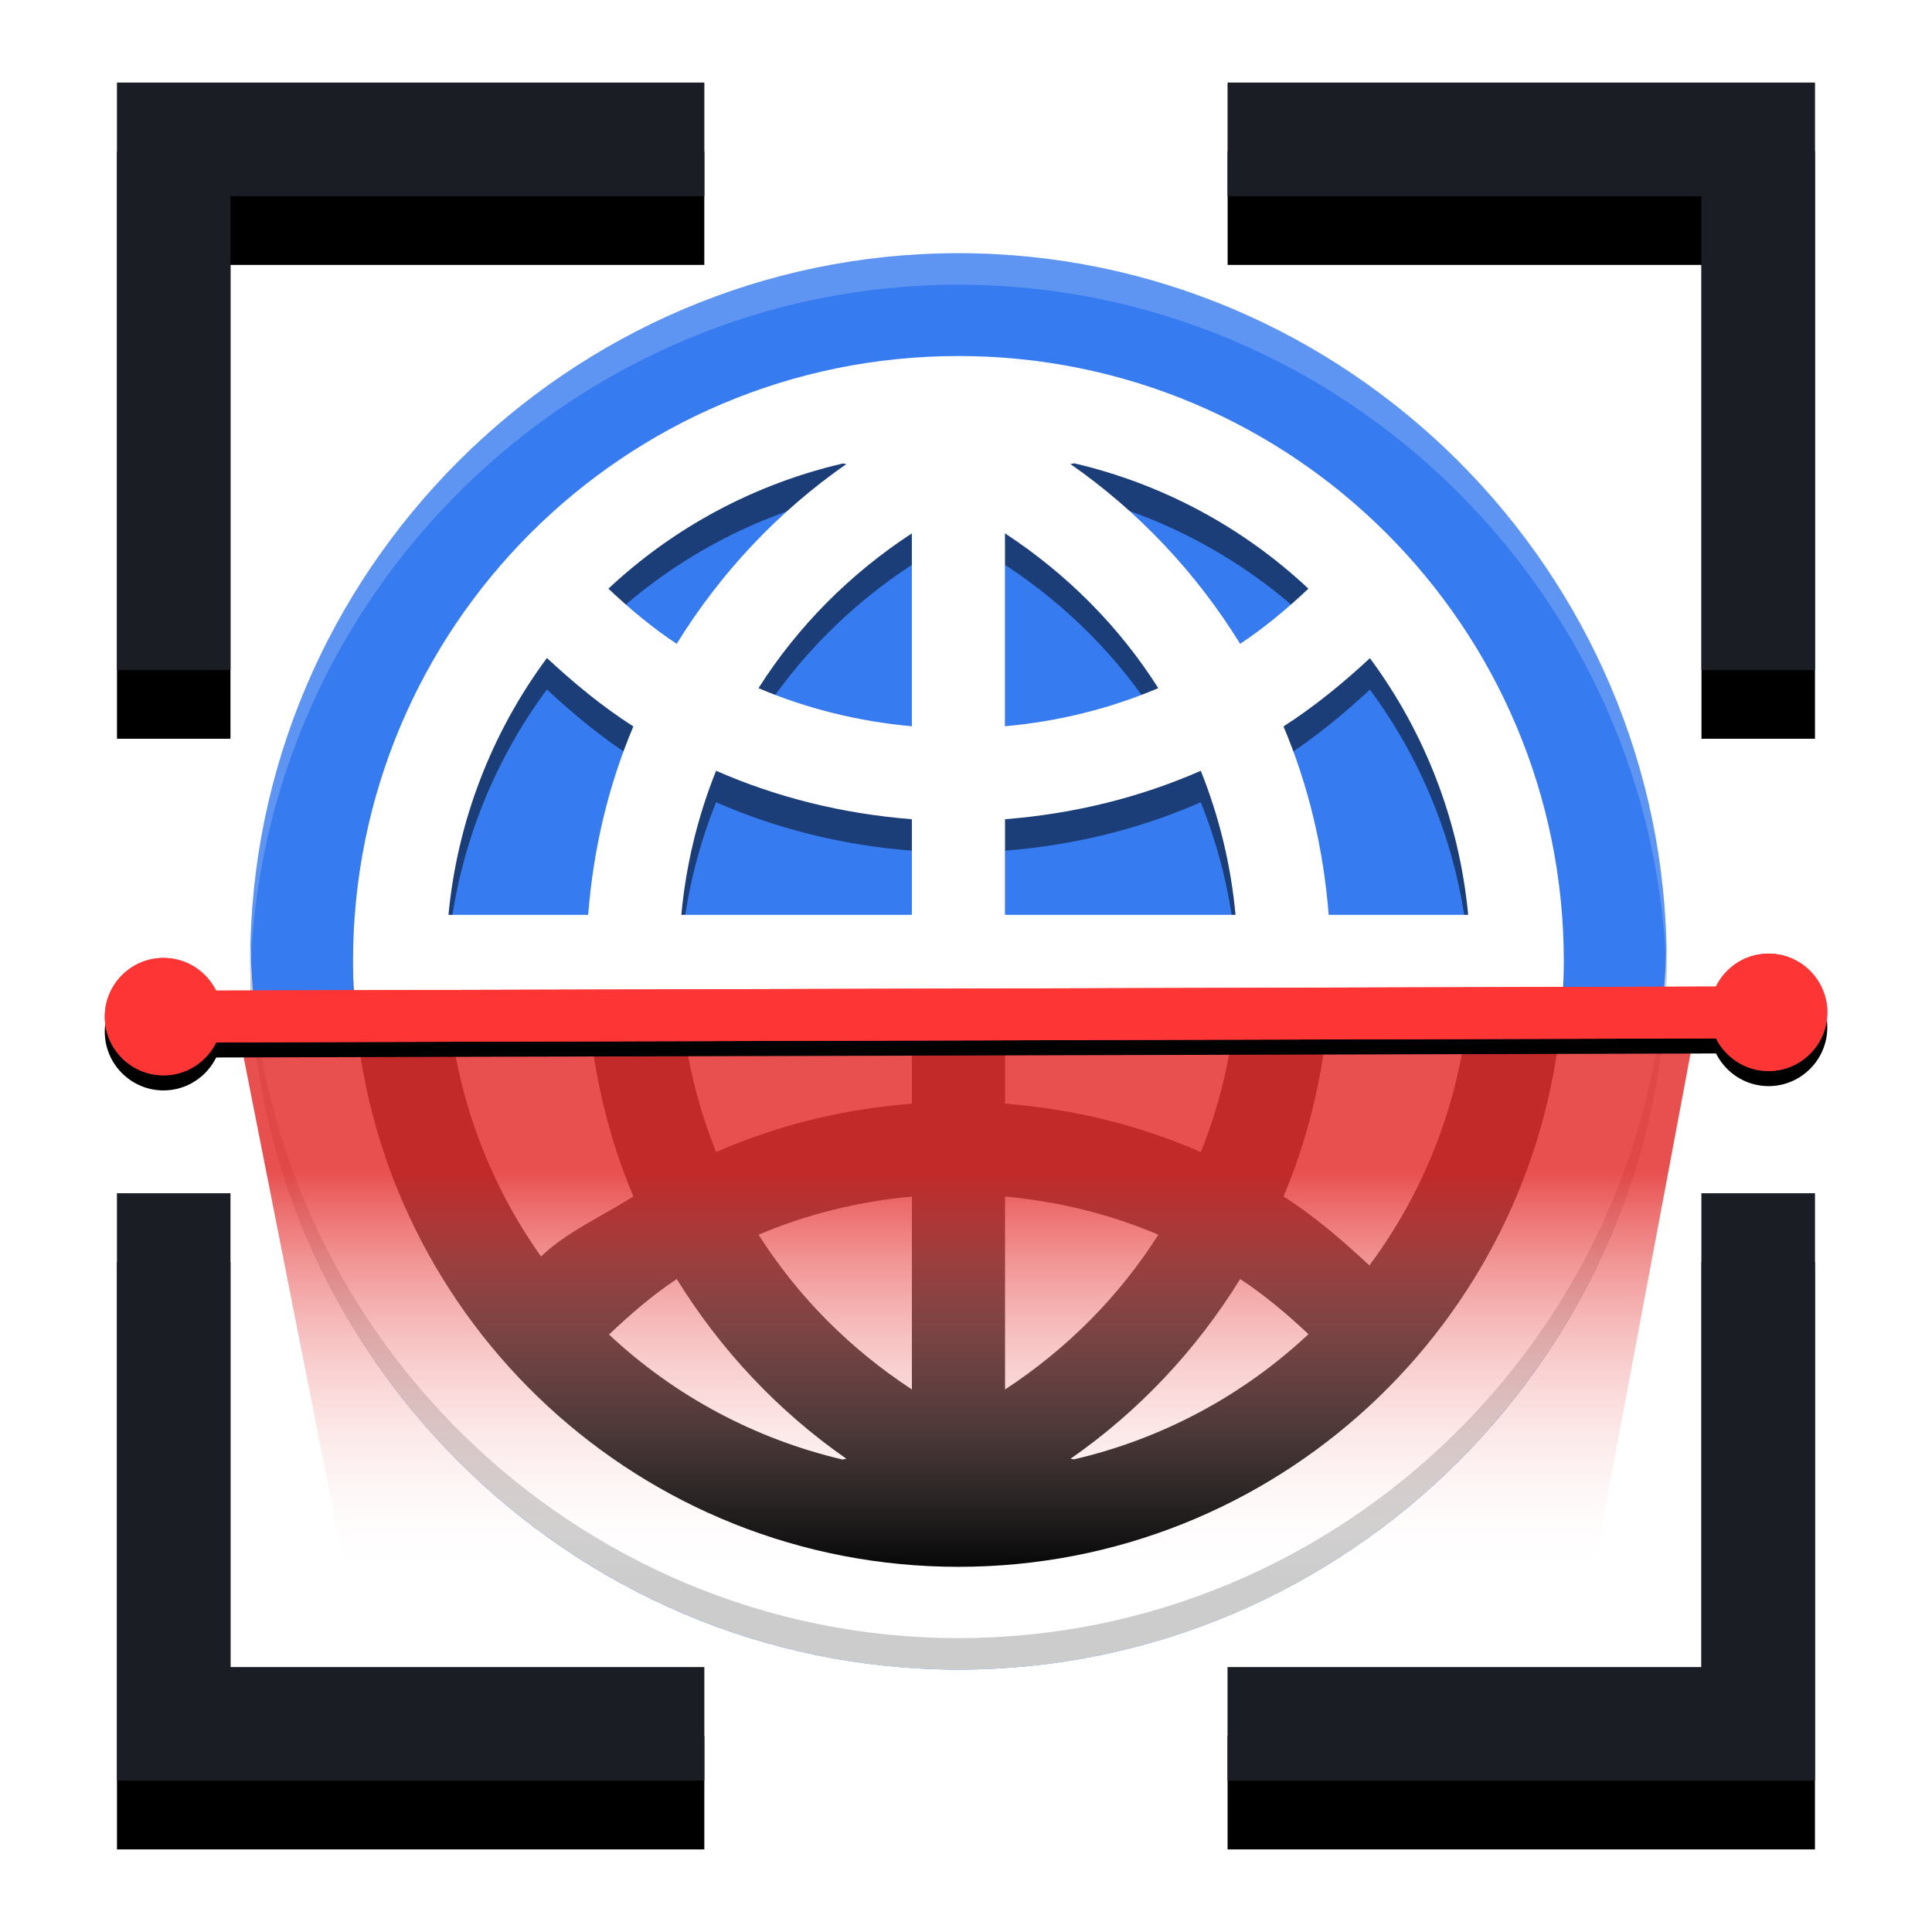 <svg width="512" height="512" version="1.1" viewBox="0 0 135.47 135.47" xmlns="http://www.w3.org/2000/svg"><defs><linearGradient id="b" x1="969.23" x2="969.23" y1="1072.3" y2="817.88" gradientTransform="matrix(.112 0 0 -.113 -41.202 203.25)" gradientUnits="userSpaceOnUse"><stop stop-color="#e43030" offset="0"/><stop stop-color="#fff" stop-opacity="0" offset="1"/></linearGradient><filter id="a" x="-.026" y="-.364" width="1.051" height="1.727" color-interpolation-filters="sRGB"><feGaussianBlur stdDeviation="1.293"/></filter></defs><path d="m8.203 10.617v41.184h7.957v-33.224h33.226v-7.959zm77.877 0v7.959h33.226v33.224h7.959v-41.184zm-77.877 77.879v41.184h41.184v-7.957h-33.226v-33.226zm111.1 0v33.226h-33.226v7.957h41.186v-41.184z" color="#000000" color-rendering="auto" dominant-baseline="auto" image-rendering="auto" shape-rendering="auto" solid-color="#000000" stop-color="#000000" style="font-feature-settings:normal;font-variant-alternates:normal;font-variant-caps:normal;font-variant-east-asian:normal;font-variant-ligatures:normal;font-variant-numeric:normal;font-variant-position:normal;font-variation-settings:normal;inline-size:0;isolation:auto;mix-blend-mode:normal;shape-margin:0;shape-padding:0;text-decoration-color:#000000;text-decoration-line:none;text-decoration-style:solid;text-indent:0;text-orientation:mixed;text-transform:none;white-space:normal"/><path d="m67.204 17.755c-27.296 0-49.658 22.364-49.658 49.658s22.364 49.658 49.658 49.658 49.658-22.363 49.658-49.658c0-27.296-22.363-49.658-49.658-49.658z" color="#000000" color-rendering="auto" dominant-baseline="auto" fill="#367bf0" image-rendering="auto" shape-rendering="auto" solid-color="#000000" stroke-width="1.095" style="font-feature-settings:normal;font-variant-alternates:normal;font-variant-caps:normal;font-variant-ligatures:normal;font-variant-numeric:normal;font-variant-position:normal;isolation:auto;mix-blend-mode:normal;shape-padding:0;text-decoration-color:#000000;text-decoration-line:none;text-decoration-style:solid;text-indent:0;text-orientation:mixed;text-transform:none;white-space:normal"/><path d="m67.204 27.17c-23.445 0-42.45 19.004-42.45 42.45 0 23.444 19.004 42.45 42.45 42.45 23.444 0 42.45-19.004 42.45-42.45 0-23.445-19.004-42.45-42.45-42.45zm8.123 7.523c6.15 1.437 11.813 4.468 16.418 8.79-1.494 1.405-3.07 2.73-4.787 3.867-3.068-4.97-7.111-9.273-11.898-12.604 0.091-0.019 0.183-0.026 0.268-0.053zm-16.223 0.013c0.079 0.021 0.163 0.021 0.242 0.04-4.787 3.331-8.831 7.634-11.898 12.604-1.724-1.137-3.293-2.462-4.787-3.867 4.613-4.322 10.284-7.349 16.444-8.778zm4.834 4.898v13.527c-3.782-0.341-7.4-1.248-10.751-2.672 2.755-4.349 6.439-8.032 10.751-10.854zm6.531 0c4.309 2.823 7.994 6.505 10.748 10.854-3.35 1.424-6.969 2.332-10.748 2.672zm-32.12 8.739c1.888 1.756 3.873 3.401 6.061 4.8-1.737 4.107-2.808 8.56-3.167 13.21h-9.796c0.617-6.52 3.004-12.749 6.903-18.01zm57.709 0.013c3.892 5.259 6.276 11.484 6.89 17.997h-9.783c-0.359-4.649-1.431-9.103-3.167-13.21 2.181-1.399 4.173-3.038 6.061-4.787zm-45.846 7.896c4.258 1.869 8.881 3.017 13.728 3.397v6.705h-16.165c0.327-3.539 1.163-6.928 2.436-10.102zm33.986 0c1.273 3.174 2.109 6.563 2.436 10.102h-16.163v-6.705c4.845-0.38 9.469-1.528 13.727-3.397zm-52.735 16.635h9.783c0.359 4.649 1.431 9.103 3.167 13.21-2.103 1.346-4.715 2.502-6.477 4.213-3.65-5.14-5.883-11.15-6.473-17.424zm16.314 0h16.165v6.707c-4.847 0.378-9.47 1.526-13.728 3.395-1.273-3.174-2.109-6.563-2.436-10.102zm22.696 0h16.162c-0.328 3.54-1.163 6.928-2.436 10.102-4.258-1.869-8.881-3.017-13.727-3.395zm22.693 0h9.796c-0.62 6.537-3.021 12.78-6.943 18.05-1.886-1.758-3.833-3.442-6.02-4.84 1.737-4.107 2.808-8.56 3.167-13.21zm-29.224 13.223v13.527c-4.311-2.823-7.995-6.505-10.751-10.854 3.35-1.424 6.969-2.332 10.751-2.672zm6.531 0c3.78 0.341 7.398 1.248 10.748 2.672-2.755 4.349-6.439 8.032-10.748 10.854zm-23.021 5.78c3.068 4.97 7.111 9.273 11.898 12.604-0.091 0.019-0.183 0.026-0.268 0.053-6.133-1.435-11.781-4.458-16.379-8.764 1.49-1.409 3.031-2.755 4.749-3.892zm39.51 0c1.718 1.137 3.293 2.462 4.787 3.867-4.613 4.322-10.284 7.349-16.444 8.778-0.079-0.021-0.163-0.021-0.242-0.04 4.787-3.331 8.831-7.634 11.898-12.604z" opacity=".5" stroke-width="1.095"/><path d="m17.558 66.309c3.36e-4 0.015 0.001 0.03 0.002 0.045 3.45e-4 -0.015 7.7e-5 -0.03 4.31e-4 -0.045zm0.002 0.045c-0.008 0.352-0.014 0.705-0.014 1.058 0 21.936 14.447 40.684 34.287 47.2 0.002 7.4e-4 0.005 2e-3 0.007 3e-3 0.8 0.263 1.608 0.505 2.424 0.727 0.082 0.022 0.163 0.045 0.246 0.067 0.223 0.06 0.447 0.117 0.672 0.174 0.119 0.03 0.238 0.059 0.358 0.088 0.217 0.053 0.433 0.106 0.652 0.156 0.089 0.02 0.178 0.039 0.268 0.059 0.216 0.048 0.432 0.097 0.649 0.142 0.162 0.034 0.325 0.065 0.487 0.098 0.195 0.039 0.392 0.077 0.588 0.114 0.164 0.031 0.329 0.06 0.494 0.089 0.245 0.043 0.49 0.084 0.736 0.123 0.108 0.017 0.215 0.036 0.322 0.052 0.364 0.056 0.73 0.107 1.097 0.155 0.08 0.01 0.159 0.02 0.239 0.03 0.302 0.038 0.604 0.072 0.908 0.105 0.098 0.011 0.196 0.021 0.295 0.031 0.374 0.037 0.748 0.072 1.125 0.101 0.4 0.031 0.803 0.056 1.206 0.077 0.054 3e-3 0.108 5e-3 0.161 7e-3 0.344 0.017 0.689 0.03 1.035 0.04 0.069 2e-3 0.139 4e-3 0.208 5e-3 0.397 9e-3 0.795 0.016 1.195 0.016 7.385 0 14.409-1.639 20.726-4.568 1.17e-4 -7e-5 3.2e-4 5e-5 4.37e-4 0 0.824-0.382 1.635-0.787 2.435-1.212 1.599-0.851 3.146-1.786 4.636-2.8h4.21e-4c0.015-0.011 0.03-0.021 0.046-0.032 0.345-0.235 0.685-0.475 1.024-0.719 0.078-0.056 0.155-0.113 0.232-0.17 0.275-0.201 0.548-0.403 0.819-0.609 0.097-0.073 0.192-0.147 0.288-0.222 0.264-0.203 0.525-0.409 0.785-0.618 0.082-0.066 0.163-0.131 0.246-0.198 0.284-0.231 0.565-0.464 0.842-0.702 0.055-0.047 0.111-0.093 0.165-0.141 0.333-0.286 0.663-0.576 0.989-0.87 0.682-0.617 1.347-1.254 1.995-1.907l4e-3 -4e-3c4e-3 -4e-3 6e-3 -7e-3 0.01-0.011 0.31-0.313 0.615-0.631 0.917-0.951 0.028-0.029 0.054-0.059 0.082-0.088 0.286-0.306 0.569-0.616 0.848-0.93 0.02-0.023 0.041-0.046 0.061-0.069 7.769-8.772 12.506-20.283 12.506-32.84 0-0.368-6e-3 -0.737-0.014-1.103-0.035 1.584-0.148 3.149-0.33 4.694l-98.599 0.264c-0.199-1.616-0.319-3.255-0.358-4.913z" fill="#fff" stroke-width=".221" style="font-feature-settings:normal;font-variant-alternates:normal;font-variant-caps:normal;font-variant-ligatures:normal;font-variant-numeric:normal;font-variant-position:normal;isolation:auto;mix-blend-mode:normal;shape-padding:0;text-decoration-color:#000000;text-decoration-line:none;text-decoration-style:solid;text-indent:0;text-orientation:mixed;text-transform:none;white-space:normal"/><path d="m67.203 117.07c-27.296 0-49.657-22.363-49.657-49.657 0-0.368 0.006-0.737 0.014-1.103 0.593 26.791 22.717 48.554 49.644 48.554 26.925 0 49.05-21.762 49.644-48.554 9e-3 0.367 0.014 0.735 0.014 1.103 0 27.296-22.363 49.657-49.657 49.657z" opacity=".2" stroke-width="1.095" style="font-feature-settings:normal;font-variant-alternates:normal;font-variant-caps:normal;font-variant-ligatures:normal;font-variant-numeric:normal;font-variant-position:normal;isolation:auto;mix-blend-mode:normal;shape-padding:0;text-decoration-color:#000000;text-decoration-line:none;text-decoration-style:solid;text-indent:0;text-orientation:mixed;text-transform:none;white-space:normal"/><path d="m67.204 24.964c-23.445 0-42.45 19.004-42.45 42.45 0 23.444 19.004 42.45 42.45 42.45 23.444 0 42.45-19.004 42.45-42.45 0-23.445-19.004-42.45-42.45-42.45zm8.123 7.523c6.15 1.437 11.813 4.468 16.418 8.79-1.494 1.405-3.07 2.73-4.787 3.867-3.068-4.97-7.111-9.273-11.898-12.604 0.091-0.019 0.183-0.026 0.268-0.053zm-16.223 0.013c0.079 0.021 0.163 0.021 0.242 0.04-4.787 3.331-8.831 7.634-11.898 12.604-1.724-1.137-3.293-2.462-4.787-3.867 4.613-4.322 10.284-7.349 16.444-8.778zm4.834 4.898v13.527c-3.782-0.341-7.4-1.248-10.751-2.672 2.755-4.349 6.439-8.032 10.751-10.854zm6.531 0c4.309 2.823 7.994 6.505 10.748 10.854-3.35 1.424-6.969 2.332-10.748 2.672zm-32.12 8.739c1.888 1.756 3.873 3.401 6.061 4.8-1.737 4.107-2.808 8.56-3.167 13.21h-9.796c0.617-6.52 3.004-12.749 6.903-18.01zm57.709 0.013c3.892 5.259 6.276 11.484 6.89 17.997h-9.783c-0.359-4.649-1.431-9.103-3.167-13.21 2.181-1.399 4.173-3.038 6.061-4.787zm-45.846 7.896c4.258 1.869 8.881 3.017 13.728 3.397v6.705h-16.165c0.327-3.539 1.163-6.928 2.436-10.102zm33.986 0c1.273 3.174 2.109 6.563 2.436 10.102h-16.162v-6.705c4.845-0.38 9.469-1.528 13.727-3.397zm-52.735 16.635h9.783c0.359 4.649 1.431 9.103 3.167 13.21-2.103 1.346-4.715 2.502-6.477 4.213-3.65-5.14-5.883-11.15-6.473-17.424zm16.314 0h16.165v6.707c-4.847 0.378-9.47 1.526-13.728 3.395-1.273-3.174-2.109-6.563-2.436-10.102zm22.696 0h16.162c-0.328 3.539-1.163 6.928-2.436 10.102-4.258-1.869-8.881-3.017-13.727-3.395zm22.693 0h9.796c-0.62 6.537-3.021 12.78-6.943 18.05-1.886-1.758-3.833-3.442-6.02-4.84 1.737-4.107 2.808-8.56 3.167-13.21zm-29.224 13.223v13.527c-4.311-2.823-7.995-6.505-10.751-10.854 3.35-1.424 6.969-2.332 10.751-2.672zm6.531 0c3.78 0.341 7.398 1.248 10.748 2.672-2.755 4.349-6.439 8.032-10.748 10.854zm-23.021 5.78c3.068 4.97 7.111 9.273 11.898 12.604-0.091 0.019-0.183 0.025-0.268 0.053-6.133-1.435-11.781-4.458-16.379-8.764 1.49-1.409 3.031-2.755 4.749-3.892zm39.51 0c1.718 1.137 3.293 2.462 4.787 3.867-4.613 4.322-10.284 7.349-16.444 8.778-0.079-0.021-0.163-0.021-0.242-0.04 4.787-3.331 8.831-7.634 11.898-12.604z" fill="#fff" stroke-width=".834"/><path d="m67.203 17.755c-27.296 0-49.657 22.363-49.657 49.657 0 0.368 0.006 0.737 0.014 1.103 0.593-26.791 22.717-48.554 49.644-48.554 26.925 0 49.05 21.762 49.644 48.554 9e-3 -0.367 0.014-0.735 0.014-1.103 0-27.296-22.363-49.657-49.657-49.657z" fill="#fff" opacity=".2" stroke-width="1.095" style="font-feature-settings:normal;font-variant-alternates:normal;font-variant-caps:normal;font-variant-ligatures:normal;font-variant-numeric:normal;font-variant-position:normal;isolation:auto;mix-blend-mode:normal;shape-padding:0;text-decoration-color:#000000;text-decoration-line:none;text-decoration-style:solid;text-indent:0;text-orientation:mixed;text-transform:none;white-space:normal"/><path d="m24.906 70.997c1.819 21.767 20.06 38.867 42.298 38.867 22.237 0 40.479-17.099 42.298-38.867h-6.575c-0.667 6.422-3.049 12.549-6.907 17.734-1.886-1.758-3.833-3.442-6.02-4.84 1.697-4.014 2.757-8.359 3.14-12.894h-6.536c-0.347 3.425-1.169 6.706-2.404 9.785-4.258-1.869-8.881-3.017-13.727-3.395l4.37e-4 -6.39h-6.531v6.391c-4.847 0.378-9.47 1.526-13.728 3.395-1.235-3.079-2.057-6.361-2.404-9.786h-6.536c0.383 4.535 1.443 8.88 3.14 12.893-2.103 1.346-4.715 2.502-6.477 4.213-3.588-5.053-5.803-10.948-6.438-17.106zm45.567 12.906c3.78 0.341 7.398 1.248 10.748 2.672-2.755 4.349-6.439 8.032-10.748 10.854zm-6.531 4.26e-4v13.526c-4.311-2.823-7.995-6.505-10.75-10.854 3.35-1.424 6.968-2.332 10.75-2.672zm-16.49 5.78c3.068 4.97 7.111 9.273 11.899 12.604-0.091 0.019-0.183 0.025-0.268 0.053-6.133-1.435-11.78-4.458-16.379-8.764 1.49-1.409 3.031-2.755 4.749-3.893zm39.509 0h4.39e-4c1.718 1.137 3.293 2.462 4.787 3.867-4.613 4.322-10.284 7.349-16.444 8.778-0.079-0.021-0.163-0.021-0.242-0.04 4.787-3.331 8.831-7.634 11.898-12.604z" stroke-width=".221"/><path d="m25.685 117.71-9.166-46.44 102.56-0.275-8.678 46.217z" fill="url(#b)" fill-rule="evenodd" opacity=".85" stroke-width=".456"/><path d="m8.203 5.79v41.183h7.957v-33.223h33.226v-7.959h-41.182zm77.876 0v7.959h33.226v33.223h7.959v-41.182h-41.185zm-77.876 77.879v41.183h41.182v-7.957h-33.226v-33.226h-7.957zm111.1 0v33.227h-33.226v7.957h41.185v-41.182h-7.959z" color="#000000" color-rendering="auto" dominant-baseline="auto" fill="#272a34" image-rendering="auto" shape-rendering="auto" solid-color="#000000" stop-color="#000000" stroke-width=".265" style="font-feature-settings:normal;font-variant-alternates:normal;font-variant-caps:normal;font-variant-east-asian:normal;font-variant-ligatures:normal;font-variant-numeric:normal;font-variant-position:normal;font-variation-settings:normal;inline-size:0;isolation:auto;mix-blend-mode:normal;shape-margin:0;shape-padding:0;text-decoration-color:#000000;text-decoration-line:none;text-decoration-style:solid;text-indent:0;text-orientation:mixed;text-transform:none;white-space:normal"/><path d="m124 67.925c-1.616 0.004-3.012 0.948-3.682 2.311l-105.17 0.281c-0.677-1.358-2.079-2.295-3.695-2.29-2.267 6e-3 -4.112 1.859-4.106 4.127 0.006 2.267 1.861 4.112 4.129 4.106 1.615-0.004 3.012-0.948 3.682-2.31l105.17-0.282c0.677 1.357 2.078 2.294 3.693 2.29 2.267-6e-3 4.113-1.859 4.107-4.127-6e-3 -2.267-1.86-4.112-4.127-4.106z" color="#000000" color-rendering="auto" dominant-baseline="auto" filter="url(#a)" image-rendering="auto" shape-rendering="auto" solid-color="#000000" stop-color="#000000" style="font-feature-settings:normal;font-variant-alternates:normal;font-variant-caps:normal;font-variant-east-asian:normal;font-variant-ligatures:normal;font-variant-numeric:normal;font-variant-position:normal;font-variation-settings:normal;inline-size:0;isolation:auto;mix-blend-mode:normal;shape-margin:0;shape-padding:0;text-decoration-color:#000000;text-decoration-line:none;text-decoration-style:solid;text-indent:0;text-orientation:mixed;text-transform:none;white-space:normal"/><path d="m124 66.867c-1.616 0.004-3.012 0.948-3.682 2.311l-105.17 0.281c-0.677-1.358-2.079-2.295-3.695-2.29-2.267 6e-3 -4.112 1.859-4.106 4.127 0.006 2.267 1.861 4.112 4.129 4.106 1.615-0.004 3.012-0.948 3.682-2.31l105.17-0.282c0.677 1.357 2.078 2.294 3.693 2.29 2.267-6e-3 4.113-1.859 4.107-4.127-6e-3 -2.267-1.86-4.112-4.127-4.106z" color="#000000" color-rendering="auto" dominant-baseline="auto" fill="#fd3535" filter="url(#a)" image-rendering="auto" shape-rendering="auto" solid-color="#000000" stop-color="#000000" style="font-feature-settings:normal;font-variant-alternates:normal;font-variant-caps:normal;font-variant-east-asian:normal;font-variant-ligatures:normal;font-variant-numeric:normal;font-variant-position:normal;font-variation-settings:normal;inline-size:0;isolation:auto;mix-blend-mode:normal;shape-margin:0;shape-padding:0;text-decoration-color:#000000;text-decoration-line:none;text-decoration-style:solid;text-indent:0;text-orientation:mixed;text-transform:none;white-space:normal"/><path d="m124 66.867c-1.616 0.004-3.012 0.948-3.682 2.311l-105.17 0.281c-0.677-1.358-2.079-2.295-3.695-2.29-2.267 6e-3 -4.112 1.859-4.106 4.127 0.006 2.267 1.861 4.112 4.129 4.106 1.615-0.004 3.012-0.948 3.682-2.31l105.17-0.282c0.677 1.357 2.078 2.294 3.693 2.29 2.267-6e-3 4.113-1.859 4.107-4.127-6e-3 -2.267-1.86-4.112-4.127-4.106z" color="#000000" color-rendering="auto" dominant-baseline="auto" fill="#fd3535" image-rendering="auto" shape-rendering="auto" solid-color="#000000" stop-color="#000000" style="font-feature-settings:normal;font-variant-alternates:normal;font-variant-caps:normal;font-variant-east-asian:normal;font-variant-ligatures:normal;font-variant-numeric:normal;font-variant-position:normal;font-variation-settings:normal;inline-size:0;isolation:auto;mix-blend-mode:normal;shape-margin:0;shape-padding:0;text-decoration-color:#000000;text-decoration-line:none;text-decoration-style:solid;text-indent:0;text-orientation:mixed;text-transform:none;white-space:normal"/><path d="m8.203 5.79v41.183h7.957v-33.223h33.226v-7.959h-41.182zm77.876 0v7.959h33.226v33.223h7.959v-41.182h-41.185zm-77.876 77.879v41.183h41.182v-7.957h-33.226v-33.226h-7.957zm111.1 0v33.227h-33.226v7.957h41.185v-41.182h-7.959z" color="#000000" color-rendering="auto" dominant-baseline="auto" image-rendering="auto" opacity=".3" shape-rendering="auto" solid-color="#000000" stop-color="#000000" stroke-width=".265" style="font-feature-settings:normal;font-variant-alternates:normal;font-variant-caps:normal;font-variant-east-asian:normal;font-variant-ligatures:normal;font-variant-numeric:normal;font-variant-position:normal;font-variation-settings:normal;inline-size:0;isolation:auto;mix-blend-mode:normal;shape-margin:0;shape-padding:0;text-decoration-color:#000000;text-decoration-line:none;text-decoration-style:solid;text-indent:0;text-orientation:mixed;text-transform:none;white-space:normal"/></svg>
